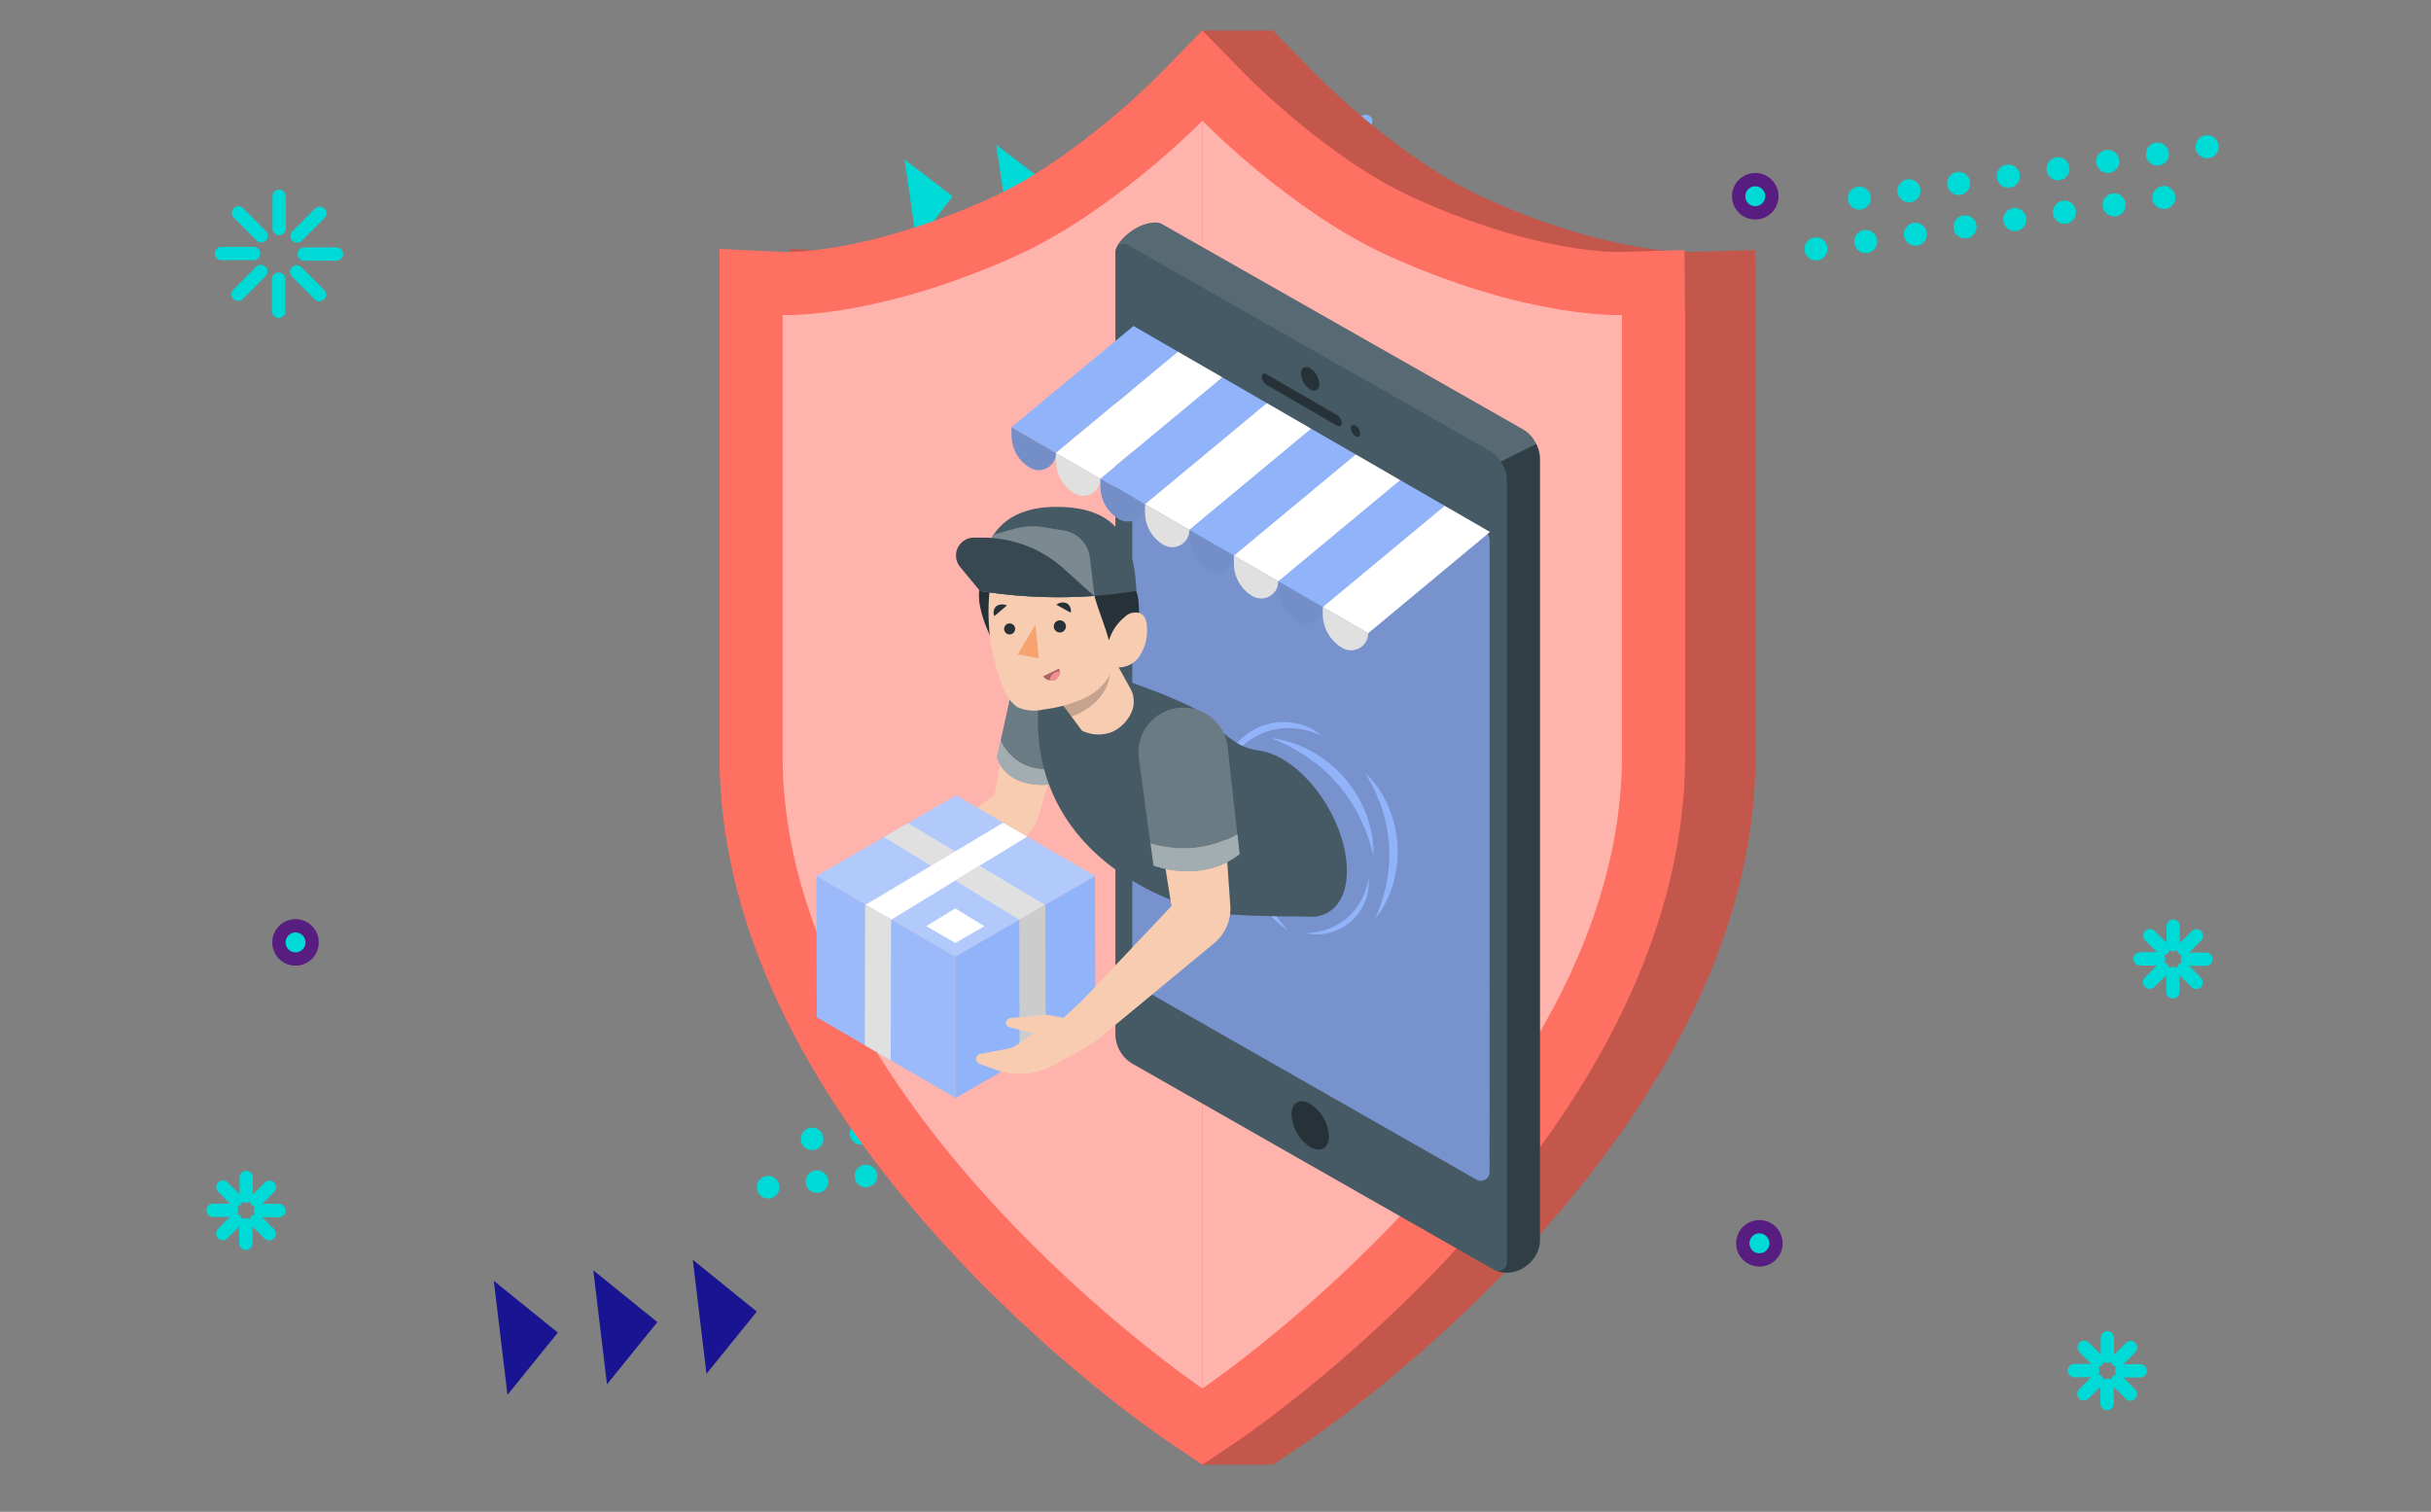 <svg xmlns="http://www.w3.org/2000/svg" width="365" height="227" viewBox="0 0 365 227">
  <rect x="0" y="0" width="365" height="227" fill="#808080" stroke="none"/>
  <g id="Grupo_56959" data-name="Grupo 56959" transform="translate(0 -0.418)">
    <g id="Grupo_55715" data-name="Grupo 55715" transform="translate(0 0)">
      <rect id="Rectángulo_5163" data-name="Rectángulo 5163" width="365" height="227" transform="translate(0 0.418)" fill="none"/>
    </g>
    <g id="Grupo_56957" data-name="Grupo 56957" transform="translate(32 5)">
      <g id="Grupo_56922" data-name="Grupo 56922" transform="translate(0 3.696)">
        <g id="Grupo_56931" data-name="Grupo 56931" transform="translate(81.631 155.125)">
          <g id="Grupo_56929" data-name="Grupo 56929" transform="translate(6.604)">
            <circle id="Elipse_4277" data-name="Elipse 4277" cx="1.699" cy="1.699" r="1.699" transform="translate(0 5.905)" fill="#00dad7"/>
            <circle id="Elipse_4278" data-name="Elipse 4278" cx="1.699" cy="1.699" r="1.699" transform="translate(7.341 5.062)" fill="#00dad7"/>
            <circle id="Elipse_4279" data-name="Elipse 4279" cx="1.699" cy="1.699" r="1.699" transform="translate(14.682 4.219)" fill="#00dad7"/>
            <circle id="Elipse_4280" data-name="Elipse 4280" cx="1.699" cy="1.699" r="1.699" transform="translate(22.023 3.374)" fill="#00dad7"/>
            <circle id="Elipse_4281" data-name="Elipse 4281" cx="1.699" cy="1.699" r="1.699" transform="translate(29.364 2.531)" fill="#00dad7"/>
            <circle id="Elipse_4282" data-name="Elipse 4282" cx="1.699" cy="1.699" r="1.699" transform="translate(44.046 0.843)" fill="#00dad7"/>
            <circle id="Elipse_4283" data-name="Elipse 4283" cx="1.699" cy="1.699" r="1.699" transform="translate(51.387)" fill="#00dad7"/>
          </g>
          <g id="Grupo_56930" data-name="Grupo 56930" transform="translate(0 7.258)">
            <circle id="Elipse_4284" data-name="Elipse 4284" cx="1.699" cy="1.699" r="1.699" transform="translate(0 5.905)" fill="#00dad7"/>
            <circle id="Elipse_4285" data-name="Elipse 4285" cx="1.699" cy="1.699" r="1.699" transform="translate(7.341 5.062)" fill="#00dad7"/>
            <circle id="Elipse_4286" data-name="Elipse 4286" cx="1.699" cy="1.699" r="1.699" transform="translate(14.682 4.219)" fill="#00dad7"/>
            <circle id="Elipse_4287" data-name="Elipse 4287" cx="1.699" cy="1.699" r="1.699" transform="translate(29.364 2.531)" fill="#00dad7"/>
            <circle id="Elipse_4288" data-name="Elipse 4288" cx="1.699" cy="1.699" r="1.699" transform="translate(22.242 3.332)" fill="#00dad7"/>
            <circle id="Elipse_4289" data-name="Elipse 4289" cx="1.699" cy="1.699" r="1.699" transform="translate(36.704 1.688)" fill="#00dad7"/>
            <circle id="Elipse_4290" data-name="Elipse 4290" cx="1.699" cy="1.699" r="1.699" transform="translate(44.046 0.843)" fill="#00dad7"/>
            <circle id="Elipse_4291" data-name="Elipse 4291" cx="1.699" cy="1.699" r="1.699" transform="translate(51.387)" fill="#00dad7"/>
          </g>
        </g>
        <g id="Grupo_56934" data-name="Grupo 56934" transform="translate(238.932 12.021)">
          <g id="Grupo_56932" data-name="Grupo 56932" transform="translate(6.497)">
            <circle id="Elipse_4292" data-name="Elipse 4292" cx="1.734" cy="1.734" r="1.734" transform="translate(0 7.719)" fill="#00dad7"/>
            <circle id="Elipse_4293" data-name="Elipse 4293" cx="1.734" cy="1.734" r="1.734" transform="translate(7.46 6.616)" fill="#00dad7"/>
            <circle id="Elipse_4294" data-name="Elipse 4294" cx="1.734" cy="1.734" r="1.734" transform="translate(14.921 5.514)" fill="#00dad7"/>
            <circle id="Elipse_4295" data-name="Elipse 4295" cx="1.734" cy="1.734" r="1.734" transform="translate(22.381 4.411)" fill="#00dad7"/>
            <circle id="Elipse_4296" data-name="Elipse 4296" cx="1.734" cy="1.734" r="1.734" transform="translate(29.842 3.309)" fill="#00dad7"/>
            <circle id="Elipse_4297" data-name="Elipse 4297" cx="1.734" cy="1.734" r="1.734" transform="translate(37.303 2.205)" fill="#00dad7"/>
            <circle id="Elipse_4298" data-name="Elipse 4298" cx="1.734" cy="1.734" r="1.734" transform="translate(44.763 1.103)" fill="#00dad7"/>
            <circle id="Elipse_4299" data-name="Elipse 4299" cx="1.734" cy="1.734" r="1.734" transform="translate(52.224)" fill="#00dad7"/>
          </g>
          <g id="Grupo_56933" data-name="Grupo 56933" transform="translate(0 7.621)">
            <circle id="Elipse_4300" data-name="Elipse 4300" cx="1.734" cy="1.734" r="1.734" transform="translate(0 7.719)" fill="#00dad7"/>
            <circle id="Elipse_4301" data-name="Elipse 4301" cx="1.734" cy="1.734" r="1.734" transform="translate(7.46 6.616)" fill="#00dad7"/>
            <circle id="Elipse_4302" data-name="Elipse 4302" cx="1.734" cy="1.734" r="1.734" transform="translate(14.921 5.514)" fill="#00dad7"/>
            <circle id="Elipse_4303" data-name="Elipse 4303" cx="1.734" cy="1.734" r="1.734" transform="translate(22.381 4.411)" fill="#00dad7"/>
            <circle id="Elipse_4304" data-name="Elipse 4304" cx="1.734" cy="1.734" r="1.734" transform="translate(29.842 3.309)" fill="#00dad7"/>
            <circle id="Elipse_4305" data-name="Elipse 4305" cx="1.734" cy="1.734" r="1.734" transform="translate(37.303 2.205)" fill="#00dad7"/>
            <circle id="Elipse_4306" data-name="Elipse 4306" cx="1.734" cy="1.734" r="1.734" transform="translate(44.763 1.103)" fill="#00dad7"/>
            <circle id="Elipse_4307" data-name="Elipse 4307" cx="1.734" cy="1.734" r="1.734" transform="translate(52.224)" fill="#00dad7"/>
          </g>
        </g>
        <g id="Grupo_56935" data-name="Grupo 56935" transform="translate(103.81 12.003)">
          <path id="Trazado_120448" data-name="Trazado 120448" d="M1534.1,67.734l7.215,5.541-5.379,7.01Z" transform="translate(-1506.552 -67.734)" fill="#00dad7"/>
          <path id="Trazado_120449" data-name="Trazado 120449" d="M1496.53,71.671l7.216,5.541-5.379,7.01Z" transform="translate(-1482.76 -70.227)" fill="#00dad7"/>
          <path id="Trazado_120450" data-name="Trazado 120450" d="M1458.974,77.72l7.215,5.541-5.38,7.01Z" transform="translate(-1458.974 -74.058)" fill="#00dad7"/>
        </g>
        <g id="Grupo_56936" data-name="Grupo 56936" transform="translate(42.144 180.885)">
          <path id="Trazado_120451" data-name="Trazado 120451" d="M1372.274,528.325l9.61,7.778-7.557,9.336Z" transform="translate(-1342.397 -528.325)" fill="#181492"/>
          <path id="Trazado_120452" data-name="Trazado 120452" d="M1331.534,532.625l9.61,7.778-7.557,9.336Z" transform="translate(-1316.595 -531.048)" fill="#181492"/>
          <path id="Trazado_120453" data-name="Trazado 120453" d="M1290.791,536.931l9.61,7.778-7.557,9.336Z" transform="translate(-1290.791 -533.776)" fill="#181492"/>
        </g>
        <g id="Grupo_56943" data-name="Grupo 56943" transform="translate(0 8.481)">
          <circle id="Elipse_4308" data-name="Elipse 4308" cx="2.492" cy="2.492" r="2.492" transform="translate(229.673 167.435)" fill="#00dad7" stroke="#581d80" stroke-linecap="round" stroke-miterlimit="10" stroke-width="2"/>
          <circle id="Elipse_4309" data-name="Elipse 4309" cx="2.492" cy="2.492" r="2.492" transform="translate(229.051 10.215)" fill="#00dad7" stroke="#581d80" stroke-linecap="round" stroke-miterlimit="10" stroke-width="2"/>
          <circle id="Elipse_4310" data-name="Elipse 4310" cx="2.492" cy="2.492" r="2.492" transform="translate(9.88 122.253)" fill="#00dad7" stroke="#581d80" stroke-linecap="round" stroke-miterlimit="10" stroke-width="2"/>
          <g id="Grupo_56938" data-name="Grupo 56938" transform="translate(1.239 12.707)">
            <line id="Línea_580" data-name="Línea 580" y2="4.84" transform="translate(8.679)" fill="none" stroke="#00dad7" stroke-linecap="round" stroke-miterlimit="10" stroke-width="2"/>
            <line id="Línea_581" data-name="Línea 581" x1="3.422" y2="3.423" transform="translate(11.356 2.558)" fill="none" stroke="#00dad7" stroke-linecap="round" stroke-miterlimit="10" stroke-width="2"/>
            <line id="Línea_582" data-name="Línea 582" x1="4.84" transform="translate(12.442 8.68)" fill="none" stroke="#00dad7" stroke-linecap="round" stroke-miterlimit="10" stroke-width="2"/>
            <line id="Línea_583" data-name="Línea 583" x1="3.423" y1="3.422" transform="translate(11.302 11.356)" fill="none" stroke="#00dad7" stroke-linecap="round" stroke-miterlimit="10" stroke-width="2"/>
            <line id="Línea_584" data-name="Línea 584" y1="4.84" transform="translate(8.602 12.443)" fill="none" stroke="#00dad7" stroke-linecap="round" stroke-miterlimit="10" stroke-width="2"/>
            <line id="Línea_585" data-name="Línea 585" y1="3.422" x2="3.422" transform="translate(2.504 11.302)" fill="none" stroke="#00dad7" stroke-linecap="round" stroke-miterlimit="10" stroke-width="2"/>
            <line id="Línea_586" data-name="Línea 586" x2="4.84" transform="translate(0 8.602)" fill="none" stroke="#00dad7" stroke-linecap="round" stroke-miterlimit="10" stroke-width="2"/>
            <line id="Línea_587" data-name="Línea 587" x2="3.422" y2="3.422" transform="translate(2.558 2.504)" fill="none" stroke="#00dad7" stroke-linecap="round" stroke-miterlimit="10" stroke-width="2"/>
          </g>
          <g id="Grupo_56939" data-name="Grupo 56939" transform="translate(164.612)">
            <line id="Línea_588" data-name="Línea 588" y2="2.768" transform="translate(4.962)" fill="none" stroke="#83b5f9" stroke-linecap="round" stroke-miterlimit="10" stroke-width="2"/>
            <line id="Línea_589" data-name="Línea 589" x1="1.956" y2="1.957" transform="translate(6.492 1.462)" fill="none" stroke="#83b5f9" stroke-linecap="round" stroke-miterlimit="10" stroke-width="2"/>
            <line id="Línea_590" data-name="Línea 590" x1="2.768" transform="translate(7.113 4.962)" fill="none" stroke="#83b5f9" stroke-linecap="round" stroke-miterlimit="10" stroke-width="2"/>
            <line id="Línea_591" data-name="Línea 591" x1="1.957" y1="1.956" transform="translate(6.461 6.492)" fill="none" stroke="#83b5f9" stroke-linecap="round" stroke-miterlimit="10" stroke-width="2"/>
            <line id="Línea_592" data-name="Línea 592" y1="2.767" transform="translate(4.918 7.113)" fill="none" stroke="#83b5f9" stroke-linecap="round" stroke-miterlimit="10" stroke-width="2"/>
            <line id="Línea_593" data-name="Línea 593" y1="1.956" x2="1.956" transform="translate(1.431 6.461)" fill="none" stroke="#83b5f9" stroke-linecap="round" stroke-miterlimit="10" stroke-width="2"/>
            <line id="Línea_594" data-name="Línea 594" x2="2.767" transform="translate(0 4.918)" fill="none" stroke="#83b5f9" stroke-linecap="round" stroke-miterlimit="10" stroke-width="2"/>
            <line id="Línea_595" data-name="Línea 595" x2="1.956" y2="1.956" transform="translate(1.462 1.431)" fill="none" stroke="#83b5f9" stroke-linecap="round" stroke-miterlimit="10" stroke-width="2"/>
          </g>
          <g id="Grupo_56940" data-name="Grupo 56940" transform="translate(279.453 184.115)">
            <line id="Línea_596" data-name="Línea 596" y2="2.768" transform="translate(4.962)" fill="none" stroke="#00dad7" stroke-linecap="round" stroke-miterlimit="10" stroke-width="2"/>
            <line id="Línea_597" data-name="Línea 597" x1="1.956" y2="1.957" transform="translate(6.492 1.462)" fill="none" stroke="#00dad7" stroke-linecap="round" stroke-miterlimit="10" stroke-width="2"/>
            <line id="Línea_598" data-name="Línea 598" x1="2.768" transform="translate(7.113 4.962)" fill="none" stroke="#00dad7" stroke-linecap="round" stroke-miterlimit="10" stroke-width="2"/>
            <line id="Línea_599" data-name="Línea 599" x1="1.957" y1="1.956" transform="translate(6.461 6.492)" fill="none" stroke="#00dad7" stroke-linecap="round" stroke-miterlimit="10" stroke-width="2"/>
            <line id="Línea_600" data-name="Línea 600" y1="2.767" transform="translate(4.918 7.113)" fill="none" stroke="#00dad7" stroke-linecap="round" stroke-miterlimit="10" stroke-width="2"/>
            <line id="Línea_601" data-name="Línea 601" y1="1.956" x2="1.956" transform="translate(1.431 6.461)" fill="none" stroke="#00dad7" stroke-linecap="round" stroke-miterlimit="10" stroke-width="2"/>
            <line id="Línea_602" data-name="Línea 602" x2="2.767" transform="translate(0 4.918)" fill="none" stroke="#00dad7" stroke-linecap="round" stroke-miterlimit="10" stroke-width="2"/>
            <line id="Línea_603" data-name="Línea 603" x2="1.956" y2="1.956" transform="translate(1.462 1.431)" fill="none" stroke="#00dad7" stroke-linecap="round" stroke-miterlimit="10" stroke-width="2"/>
          </g>
          <g id="Grupo_56941" data-name="Grupo 56941" transform="translate(0 160.048)">
            <line id="Línea_604" data-name="Línea 604" y2="2.768" transform="translate(4.962)" fill="none" stroke="#00dad7" stroke-linecap="round" stroke-miterlimit="10" stroke-width="2"/>
            <line id="Línea_605" data-name="Línea 605" x1="1.956" y2="1.957" transform="translate(6.492 1.462)" fill="none" stroke="#00dad7" stroke-linecap="round" stroke-miterlimit="10" stroke-width="2"/>
            <line id="Línea_606" data-name="Línea 606" x1="2.768" transform="translate(7.113 4.962)" fill="none" stroke="#00dad7" stroke-linecap="round" stroke-miterlimit="10" stroke-width="2"/>
            <line id="Línea_607" data-name="Línea 607" x1="1.957" y1="1.956" transform="translate(6.461 6.492)" fill="none" stroke="#00dad7" stroke-linecap="round" stroke-miterlimit="10" stroke-width="2"/>
            <line id="Línea_608" data-name="Línea 608" y1="2.767" transform="translate(4.918 7.113)" fill="none" stroke="#00dad7" stroke-linecap="round" stroke-miterlimit="10" stroke-width="2"/>
            <line id="Línea_609" data-name="Línea 609" y1="1.956" x2="1.956" transform="translate(1.431 6.461)" fill="none" stroke="#00dad7" stroke-linecap="round" stroke-miterlimit="10" stroke-width="2"/>
            <line id="Línea_610" data-name="Línea 610" x2="2.767" transform="translate(0 4.918)" fill="none" stroke="#00dad7" stroke-linecap="round" stroke-miterlimit="10" stroke-width="2"/>
            <line id="Línea_611" data-name="Línea 611" x2="1.956" y2="1.956" transform="translate(1.462 1.431)" fill="none" stroke="#00dad7" stroke-linecap="round" stroke-miterlimit="10" stroke-width="2"/>
          </g>
          <g id="Grupo_56942" data-name="Grupo 56942" transform="translate(289.333 122.299)">
            <line id="Línea_612" data-name="Línea 612" y2="2.768" transform="translate(4.962)" fill="none" stroke="#00dad7" stroke-linecap="round" stroke-miterlimit="10" stroke-width="2"/>
            <line id="Línea_613" data-name="Línea 613" x1="1.956" y2="1.957" transform="translate(6.492 1.462)" fill="none" stroke="#00dad7" stroke-linecap="round" stroke-miterlimit="10" stroke-width="2"/>
            <line id="Línea_614" data-name="Línea 614" x1="2.768" transform="translate(7.113 4.962)" fill="none" stroke="#00dad7" stroke-linecap="round" stroke-miterlimit="10" stroke-width="2"/>
            <line id="Línea_615" data-name="Línea 615" x1="1.957" y1="1.956" transform="translate(6.461 6.492)" fill="none" stroke="#00dad7" stroke-linecap="round" stroke-miterlimit="10" stroke-width="2"/>
            <line id="Línea_616" data-name="Línea 616" y1="2.767" transform="translate(4.918 7.113)" fill="none" stroke="#00dad7" stroke-linecap="round" stroke-miterlimit="10" stroke-width="2"/>
            <line id="Línea_617" data-name="Línea 617" y1="1.956" x2="1.956" transform="translate(1.431 6.461)" fill="none" stroke="#00dad7" stroke-linecap="round" stroke-miterlimit="10" stroke-width="2"/>
            <line id="Línea_618" data-name="Línea 618" x2="2.767" transform="translate(0 4.918)" fill="none" stroke="#00dad7" stroke-linecap="round" stroke-miterlimit="10" stroke-width="2"/>
            <line id="Línea_619" data-name="Línea 619" x2="1.956" y2="1.956" transform="translate(1.462 1.431)" fill="none" stroke="#00dad7" stroke-linecap="round" stroke-miterlimit="10" stroke-width="2"/>
          </g>
        </g>
        <g id="Grupo_56944" data-name="Grupo 56944" transform="translate(29.543)">
          <path id="Trazado_120454" data-name="Trazado 120454" d="M1499.345,35" transform="translate(-1410.275 -34.998)" fill="none" stroke="#fff" stroke-linecap="round" stroke-miterlimit="10" stroke-width="1"/>
          <path id="Trazado_120455" data-name="Trazado 120455" d="M1589.546,88.414" transform="translate(-1467.402 -68.828)" fill="none" stroke="#fff" stroke-linecap="round" stroke-miterlimit="10" stroke-width="1"/>
          <path id="Trazado_120456" data-name="Trazado 120456" d="M1408.9,129.205" transform="translate(-1352.994 -94.663)" fill="none" stroke="#fff" stroke-linecap="round" stroke-miterlimit="10" stroke-width="1"/>
          <path id="Trazado_120457" data-name="Trazado 120457" d="M1882.365,142.316" transform="translate(-1652.855 -102.966)" fill="none" stroke="#fff" stroke-linecap="round" stroke-miterlimit="10" stroke-width="1"/>
          <path id="Trazado_120458" data-name="Trazado 120458" d="M1259.825,194.275" transform="translate(-1258.578 -135.874)" fill="none" stroke="#fff" stroke-linecap="round" stroke-miterlimit="10" stroke-width="1"/>
          <path id="Trazado_120459" data-name="Trazado 120459" d="M1894.5,322.476" transform="translate(-1660.542 -217.068)" fill="none" stroke="#fff" stroke-linecap="round" stroke-miterlimit="10" stroke-width="1"/>
          <path id="Trazado_120460" data-name="Trazado 120460" d="M1864.154,515.014" transform="translate(-1641.321 -339.009)" fill="none" stroke="#fff" stroke-linecap="round" stroke-miterlimit="10" stroke-width="1"/>
          <path id="Trazado_120461" data-name="Trazado 120461" d="M1777.474,582.271" transform="translate(-1586.424 -381.606)" fill="none" stroke="#fff" stroke-linecap="round" stroke-miterlimit="10" stroke-width="1"/>
          <path id="Trazado_120462" data-name="Trazado 120462" d="M1410.844,575.96" transform="translate(-1354.224 -377.609)" fill="none" stroke="#fff" stroke-linecap="round" stroke-miterlimit="10" stroke-width="1"/>
          <path id="Trazado_120463" data-name="Trazado 120463" d="M1256.424,523.515" transform="translate(-1256.424 -344.393)" fill="none" stroke="#fff" stroke-linecap="round" stroke-miterlimit="10" stroke-width="1"/>
          <path id="Trazado_120464" data-name="Trazado 120464" d="M1256.91,360.836" transform="translate(-1256.732 -241.363)" fill="none" stroke="#fff" stroke-linecap="round" stroke-miterlimit="10" stroke-width="1"/>
          <path id="Trazado_120465" data-name="Trazado 120465" d="M1728.064,41.068" transform="translate(-1555.131 -38.842)" fill="none" stroke="#fff" stroke-linecap="round" stroke-miterlimit="10" stroke-width="1"/>
          <path id="Trazado_120466" data-name="Trazado 120466" d="M1843.031,444.6" transform="translate(-1627.943 -294.416)" fill="none" stroke="#fff" stroke-linecap="round" stroke-miterlimit="10" stroke-width="1"/>
          <path id="Trazado_120467" data-name="Trazado 120467" d="M1322.951,487.58" transform="translate(-1298.558 -321.634)" fill="none" stroke="#fff" stroke-linecap="round" stroke-miterlimit="10" stroke-width="1"/>
          <path id="Trazado_120468" data-name="Trazado 120468" d="M1568.18,547.794" transform="translate(-1453.87 -359.77)" fill="none" stroke="#fff" stroke-linecap="round" stroke-miterlimit="10" stroke-width="1"/>
          <path id="Trazado_120469" data-name="Trazado 120469" d="M1785.486,113.909" transform="translate(-1591.498 -84.975)" fill="none" stroke="#fff" stroke-linecap="round" stroke-miterlimit="10" stroke-width="0.5"/>
          <path id="Trazado_120470" data-name="Trazado 120470" d="M1885.277,227.539" transform="translate(-1654.699 -156.941)" fill="none" stroke="#fff" stroke-linecap="round" stroke-miterlimit="10" stroke-width="0.5"/>
          <path id="Trazado_120471" data-name="Trazado 120471" d="M1326.35,73.361" transform="translate(-1300.711 -59.295)" fill="none" stroke="#fff" stroke-linecap="round" stroke-miterlimit="10" stroke-width="1"/>
        </g>
      </g>
      <g id="Grupo_56956" data-name="Grupo 56956" transform="translate(76.025)">
        <g id="Grupo_56955" data-name="Grupo 56955" transform="translate(0)">
          <g id="Grupo_56954" data-name="Grupo 56954">
            <g id="Grupo_56953" data-name="Grupo 56953">
              <g id="shield">
                <g id="Grupo_56952" data-name="Grupo 56952">
                  <g id="Grupo_56947" data-name="Grupo 56947" transform="translate(10.611)">
                    <path id="Trazado_120472" data-name="Trazado 120472" d="M1557.013,57.883l-9.97.292c-2.141,0-13.607-.391-30.646-8.119-12.727-5.761-24.882-18.1-24.994-18.221l-6.782-6.918h-10.593c-.149.129-8.452,19.379-21.172,25.139-17.064,7.728-28.537,8.119-30.653,8.119l-.163.007-9.905-.466v76.1c0,56.843,59.147,104.607,61.893,106.447h10.593l5.307-3.572c2.739-1.844,67.168-46.032,67.168-102.875V67.634Z" transform="translate(-1412.135 -24.917)" fill="#c4574c"/>
                  </g>
                  <g id="Grupo_56948" data-name="Grupo 56948">
                    <path id="Trazado_120473" data-name="Trazado 120473" d="M1528.078,57.883l-9.97.292c-2.141,0-13.593-.391-30.642-8.119-12.731-5.761-24.882-18.1-25-18.221l-6.767-6.918-6.782,6.918c-.145.12-12.282,12.461-24.994,18.221-17.057,7.728-28.53,8.119-30.661,8.119l-.156.007-9.912-.466v76.1c0,56.843,64.447,101.031,67.208,102.875l5.3,3.572,5.3-3.572c2.732-1.844,67.175-46.032,67.175-102.875V67.634Z" transform="translate(-1383.195 -24.917)" fill="#fe7062"/>
                  </g>
                  <g id="Grupo_56951" data-name="Grupo 56951" transform="translate(9.477 13.555)">
                    <g id="Grupo_56949" data-name="Grupo 56949">
                      <path id="Trazado_120474" data-name="Trazado 120474" d="M1444.217,82.118c-21.252,9.6-35.175,8.93-35.175,8.93v66.179c0,52.479,63.027,95,63.027,95V61.886S1458.784,75.491,1444.217,82.118Z" transform="translate(-1409.042 -61.886)" fill="#feb4ad"/>
                    </g>
                    <g id="Grupo_56950" data-name="Grupo 56950" transform="translate(63.027)">
                      <path id="Trazado_120475" data-name="Trazado 120475" d="M1608.771,82.118c-14.568-6.626-27.835-20.232-27.835-20.232V252.232s63-42.525,63-95V91.048S1630.008,91.722,1608.771,82.118Z" transform="translate(-1580.936 -61.886)" fill="#feb4ad"/>
                    </g>
                  </g>
                </g>
              </g>
            </g>
          </g>
        </g>
      </g>
      <g id="freepik--character-2--inject-45" transform="translate(90.574 28.83)">
        <path id="Trazado_118600" data-name="Trazado 118600" d="M1545.408,107.512h0c.392-1.381,3.2-4.009,5.994-3.954a2.413,2.413,0,0,1,.783.157l54.235,30.839a5.123,5.123,0,0,1,2.082,2.237,5.186,5.186,0,0,1,.559,2.276V256.412c0,2.986-3.444,5.84-6.682,4.474h0a1.114,1.114,0,0,1-.213-.084l-54.24-30.912a5.2,5.2,0,0,1-2.617-4.507V108.077A1.255,1.255,0,0,1,1545.408,107.512Z" transform="translate(-1500.415 -103.552)" fill="#455a64"/>
        <path id="Trazado_118601" data-name="Trazado 118601" d="M1605.912,180.576a2.583,2.583,0,0,0-1.308-2.237l-50.389-28.669a1.3,1.3,0,0,0-1.94,1.118V245.4a2.612,2.612,0,0,0,1.309,2.237l50.366,28.722a1.3,1.3,0,0,0,1.94-1.118Z" transform="translate(-1504.828 -132.649)" fill="#91b3fa"/>
        <path id="Trazado_118602" data-name="Trazado 118602" d="M1605.912,180.576a2.583,2.583,0,0,0-1.308-2.237l-50.389-28.669a1.3,1.3,0,0,0-1.94,1.118V245.4a2.612,2.612,0,0,0,1.309,2.237l50.366,28.722a1.3,1.3,0,0,0,1.94-1.118Z" transform="translate(-1504.828 -132.649)" opacity="0.2" style="isolation: isolate"/>
        <path id="Trazado_118603" data-name="Trazado 118603" d="M1605.912,180.576a2.583,2.583,0,0,0-1.308-2.237l-50.389-28.669a1.3,1.3,0,0,0-1.94,1.118V245.4a2.612,2.612,0,0,0,1.309,2.237l50.366,28.722a1.3,1.3,0,0,0,1.94-1.118Z" transform="translate(-1504.828 -132.649)" fill="#91b3fa" opacity="0.1" style="isolation: isolate"/>
        <path id="Trazado_118604" data-name="Trazado 118604" d="M1707.592,196.482V313.816c0,2.986-3.445,5.84-6.682,4.474h0a1.285,1.285,0,0,0,1.728-1.207V199.725a5.173,5.173,0,0,0-.915-2.863l5.329-2.667A5.183,5.183,0,0,1,1707.592,196.482Z" transform="translate(-1598.964 -160.956)" opacity="0.3" style="isolation: isolate"/>
        <path id="Trazado_118605" data-name="Trazado 118605" d="M1551.522,103.544a2.408,2.408,0,0,1,.784.156l54.24,30.844a5.118,5.118,0,0,1,2.083,2.237l-5.329,2.667a5.167,5.167,0,0,0-1.752-1.679l-54.24-30.855a1.288,1.288,0,0,0-1.757.474c-.016.028-.03.056-.044.085h0A7.29,7.29,0,0,1,1551.522,103.544Z" transform="translate(-1500.541 -103.544)" fill="#fff" opacity="0.1" style="isolation: isolate"/>
        <path id="Trazado_118606" data-name="Trazado 118606" d="M1605.954,165.483c-.385-.219-.7-.044-.7.391a1.551,1.551,0,0,0,.693,1.2l10.625,6.151c.379.223.688.04.688-.4a1.517,1.517,0,0,0-.682-1.185Z" transform="translate(-1538.383 -142.712)" fill="#263238"/>
        <path id="Trazado_118607" data-name="Trazado 118607" d="M1642.469,186.544c-.38-.219-.688-.045-.688.4a1.534,1.534,0,0,0,.688,1.2c.38.219.693.039.693-.4A1.51,1.51,0,0,0,1642.469,186.544Z" transform="translate(-1561.516 -156.051)" fill="#263238"/>
        <path id="Trazado_118608" data-name="Trazado 118608" d="M1622.673,162.892c-.76-.441-1.377-.089-1.377.782a3.032,3.032,0,0,0,1.37,2.388c.761.438,1.392.084,1.392-.793A3.042,3.042,0,0,0,1622.673,162.892Z" transform="translate(-1548.542 -141.01)" fill="#263238"/>
        <path id="Trazado_118609" data-name="Trazado 118609" d="M1620.222,463.8c-1.554-.894-2.8-.179-2.8,1.6a6.2,6.2,0,0,0,2.8,4.871c1.549.9,2.835.162,2.841-1.621A6.2,6.2,0,0,0,1620.222,463.8Z" transform="translate(-1546.091 -331.463)" fill="#263238"/>
        <path id="Trazado_118610" data-name="Trazado 118610" d="M1521.091,145.912l-18.319,15.2,6.677,3.858,18.312-15.2Z" transform="translate(-1473.476 -130.377)" fill="#91b3fa"/>
        <path id="Trazado_118611" data-name="Trazado 118611" d="M1557.5,166.96l-18.313,15.2,6.677,3.854,18.308-15.2Z" transform="translate(-1496.542 -143.707)" fill="#91b3fa"/>
        <path id="Trazado_118612" data-name="Trazado 118612" d="M1575.708,177.48l-18.308,15.2,6.677,3.858,18.308-15.2Z" transform="translate(-1508.074 -150.37)" fill="#fff"/>
        <path id="Trazado_118613" data-name="Trazado 118613" d="M1539.292,156.434l-18.313,15.2,6.677,3.853,18.314-15.2Z" transform="translate(-1485.007 -137.041)" fill="#fff"/>
        <path id="Trazado_118614" data-name="Trazado 118614" d="M1630.33,209.033l-18.3,15.2,6.677,3.858,18.3-15.2Z" transform="translate(-1542.672 -170.354)" fill="#91b3fa"/>
        <path id="Trazado_118615" data-name="Trazado 118615" d="M1593.917,188l-18.308,15.2,6.677,3.853,18.307-15.2Z" transform="translate(-1519.607 -157.035)" fill="#91b3fa"/>
        <path id="Trazado_118616" data-name="Trazado 118616" d="M1655.339,223.482l-6.8-3.931-18.3,15.2,6.816,3.937Z" transform="translate(-1554.205 -177.015)" fill="#fff"/>
        <path id="Trazado_118617" data-name="Trazado 118617" d="M1612.128,198.511l-18.307,15.2,6.677,3.858,18.3-15.2Z" transform="translate(-1531.141 -163.69)" fill="#fff"/>
        <path id="Trazado_118618" data-name="Trazado 118618" d="M1502.772,187.377l6.677,3.859h0a2.578,2.578,0,0,1-3.864,2.237h0a5.642,5.642,0,0,1-2.8-4.877Z" transform="translate(-1473.476 -156.638)" fill="#91b3fa"/>
        <path id="Trazado_118619" data-name="Trazado 118619" d="M1520.981,197.9l6.677,3.858h0a2.578,2.578,0,0,1-3.864,2.237h0a5.631,5.631,0,0,1-2.8-4.876Z" transform="translate(-1485.009 -163.304)" fill="#e0e0e0"/>
        <path id="Trazado_118620" data-name="Trazado 118620" d="M1539.191,208.424l6.677,3.85h0a2.578,2.578,0,0,1-3.864,2.237h0a5.633,5.633,0,0,1-2.8-4.877Z" transform="translate(-1496.542 -169.968)" fill="#91b3fa"/>
        <path id="Trazado_118621" data-name="Trazado 118621" d="M1557.4,218.924l6.677,3.858h0a2.572,2.572,0,0,1-3.864,2.237h0a5.625,5.625,0,0,1-2.8-4.871Z" transform="translate(-1508.074 -176.618)" fill="#e0e0e0"/>
        <path id="Trazado_118622" data-name="Trazado 118622" d="M1575.609,229.455l6.677,3.847h0a2.578,2.578,0,0,1-3.864,2.237h0a5.631,5.631,0,0,1-2.8-4.876Z" transform="translate(-1519.607 -183.288)" fill="#91b3fa"/>
        <path id="Trazado_118623" data-name="Trazado 118623" d="M1593.821,239.947l6.677,3.853h0a2.578,2.578,0,0,1-3.864,2.237h0a5.643,5.643,0,0,1-2.8-4.877Z" transform="translate(-1531.141 -189.933)" fill="#e0e0e0"/>
        <path id="Trazado_118624" data-name="Trazado 118624" d="M1612.028,250.485l6.677,3.858h0a2.572,2.572,0,0,1-3.862,2.236h0a5.59,5.59,0,0,1-2.8-4.876Z" transform="translate(-1542.672 -196.607)" fill="#91b3fa"/>
        <path id="Trazado_118625" data-name="Trazado 118625" d="M1502.772,187.377l6.677,3.859h0a2.578,2.578,0,0,1-3.864,2.237h0a5.642,5.642,0,0,1-2.8-4.877Z" transform="translate(-1473.476 -156.638)" opacity="0.2" style="isolation: isolate"/>
        <path id="Trazado_118626" data-name="Trazado 118626" d="M1539.191,208.424l6.677,3.85h0a2.578,2.578,0,0,1-3.864,2.237h0a5.633,5.633,0,0,1-2.8-4.877Z" transform="translate(-1496.542 -169.968)" opacity="0.2" style="isolation: isolate"/>
        <path id="Trazado_118627" data-name="Trazado 118627" d="M1575.609,229.455l6.677,3.847h0a2.578,2.578,0,0,1-3.864,2.237h0a5.631,5.631,0,0,1-2.8-4.876Z" transform="translate(-1519.607 -183.288)" opacity="0.2" style="isolation: isolate"/>
        <path id="Trazado_118628" data-name="Trazado 118628" d="M1612.028,250.485l6.677,3.858h0a2.572,2.572,0,0,1-3.862,2.236h0a5.59,5.59,0,0,1-2.8-4.876Z" transform="translate(-1542.672 -196.607)" opacity="0.2" style="isolation: isolate"/>
        <path id="Trazado_118629" data-name="Trazado 118629" d="M1630.237,261.007l6.816,3.915h0a2.571,2.571,0,0,1-3.858,2.237h0a5.914,5.914,0,0,1-2.958-5.127Z" transform="translate(-1554.205 -203.271)" fill="#e0e0e0"/>
        <path id="Trazado_118630" data-name="Trazado 118630" d="M1609.008,314.676a16.445,16.445,0,0,1,5.67,1.752,18.123,18.123,0,0,1,8.8,10.133,16.473,16.473,0,0,1,.933,5.86,27.765,27.765,0,0,0-1.9-5.469,23.274,23.274,0,0,0-8.36-9.629A28,28,0,0,0,1609.008,314.676Z" transform="translate(-1540.759 -237.261)" fill="#91b3fa"/>
        <path id="Trazado_118631" data-name="Trazado 118631" d="M1623.253,380.232a10.389,10.389,0,0,0,3.192-.559,8.989,8.989,0,0,0,5.268-4.624,10.247,10.247,0,0,0,.967-3.092,7.26,7.26,0,0,1-.431,3.322,7.826,7.826,0,0,1-5.647,4.954A7.27,7.27,0,0,1,1623.253,380.232Z" transform="translate(-1549.781 -273.539)" fill="#91b3fa"/>
        <path id="Trazado_118632" data-name="Trazado 118632" d="M1598.319,345.482a25.377,25.377,0,0,0,.067,4.474,22.649,22.649,0,0,0,3.221,9.472,25.3,25.3,0,0,0,2.678,3.607,14.008,14.008,0,0,1-3.358-3.154,16.271,16.271,0,0,1-3.358-9.864A14.018,14.018,0,0,1,1598.319,345.482Z" transform="translate(-1533.515 -256.772)" fill="#91b3fa"/>
        <path id="Trazado_118633" data-name="Trazado 118633" d="M1647.425,328.644a15.515,15.515,0,0,1,3.26,4.53,17.081,17.081,0,0,1,.884,12.6,15.75,15.75,0,0,1-2.6,4.943,26.876,26.876,0,0,0,1.679-5.189,21.972,21.972,0,0,0-.839-11.972A26.047,26.047,0,0,0,1647.425,328.644Z" transform="translate(-1565.09 -246.108)" fill="#91b3fa"/>
        <path id="Trazado_118634" data-name="Trazado 118634" d="M1589.168,316.295a8.6,8.6,0,0,1,1.588-4.234,9.194,9.194,0,0,1,9.328-3.785,8.693,8.693,0,0,1,4.088,1.935,11.652,11.652,0,0,0-4.194-1.152,10.121,10.121,0,0,0-8.606,3.49A11.623,11.623,0,0,0,1589.168,316.295Z" transform="translate(-1528.194 -233.099)" fill="#91b3fa"/>
        <path id="Trazado_118635" data-name="Trazado 118635" d="M1477.928,282.586h0a7.062,7.062,0,0,0-7.666,5.782l-2.595,14.539L1451.4,314.286l3.635,4.423,15.476-8.131a7.711,7.711,0,0,0,3.808-4.63l4.989-16.826Z" transform="translate(-1440.937 -216.914)" fill="#f7ccb1"/>
        <path id="Trazado_118636" data-name="Trazado 118636" d="M1501.613,298.209a7.547,7.547,0,0,1-3.285-3.45l1.46-6.666a7.063,7.063,0,0,1,7.616-5.508l.246.028,1.376,6.548-2.148,9.64A7.591,7.591,0,0,1,1501.613,298.209Z" transform="translate(-1470.662 -216.914)" fill="#455a64"/>
        <path id="Trazado_118637" data-name="Trazado 118637" d="M1500.666,319.281a7.591,7.591,0,0,0,5.267.593l-.559,2.376c-2.019.453-7.191.3-8.541-3.97l.559-2.461A7.538,7.538,0,0,0,1500.666,319.281Z" transform="translate(-1469.715 -237.985)" fill="#455a64"/>
        <path id="Trazado_118638" data-name="Trazado 118638" d="M1501.613,298.209a7.547,7.547,0,0,1-3.285-3.45l1.46-6.666a7.063,7.063,0,0,1,7.616-5.508l.246.028,1.376,6.548-2.148,9.64A7.591,7.591,0,0,1,1501.613,298.209Z" transform="translate(-1470.662 -216.914)" fill="#fff" opacity="0.2" style="isolation: isolate"/>
        <path id="Trazado_118639" data-name="Trazado 118639" d="M1500.666,319.281a7.591,7.591,0,0,0,5.267.593l-.559,2.376c-2.019.453-7.191.3-8.541-3.97l.559-2.461A7.538,7.538,0,0,0,1500.666,319.281Z" transform="translate(-1469.715 -237.985)" fill="#fff" opacity="0.5" style="isolation: isolate"/>
        <path id="Trazado_118640" data-name="Trazado 118640" d="M1513.718,288.935s.649-4.949,3.6-6.24c0,0,7.068,2.117,12.929,4.345a67.892,67.892,0,0,1,6.8,2.908c1.331,1.152,5.15,4.58,6.945,5.5a8.535,8.535,0,0,0,2.8.839h0a9.774,9.774,0,0,1,3.479,1.269c5.379,3.109,9.724,10.625,9.709,16.814,0,4.055-1.9,6.509-4.714,6.85h-.128a6.36,6.36,0,0,1-1.337,0c-4.891-.045-12.738-.084-15.819-.967C1523.582,316.028,1512.264,305.6,1513.718,288.935Z" transform="translate(-1480.329 -217.007)" fill="#455a64"/>
        <path id="Trazado_118641" data-name="Trazado 118641" d="M1533.051,287.575l-2.108-3.825-8.483,5.715,3.358,4.507a5.65,5.65,0,0,0,4.552.184,5.791,5.791,0,0,0,3.075-3.445A4.04,4.04,0,0,0,1533.051,287.575Z" transform="translate(-1485.945 -217.675)" fill="#f7ccb1"/>
        <path id="Trazado_118642" data-name="Trazado 118642" d="M1530.149,285.2c0,4.608-3.663,6.766-5.9,7.583l-1.789-2.4Z" transform="translate(-1485.945 -218.591)" opacity="0.2" style="isolation: isolate"/>
        <path id="Trazado_118643" data-name="Trazado 118643" d="M1513.069,249.017a15.571,15.571,0,0,0,.274-5.564,5.256,5.256,0,0,0-3.358-4.161,6.278,6.278,0,0,0-3.786-3.316,17.261,17.261,0,0,0-4.971-.6,24.116,24.116,0,0,0-5.536.308,8.187,8.187,0,0,0-4.741,2.689,7.9,7.9,0,0,0-1.376,6.073,17.763,17.763,0,0,0,2.3,5.944c3.556.252,7.18.657,10.736.912a28.692,28.692,0,0,0,5.452.051A10.146,10.146,0,0,0,1513.069,249.017Z" transform="translate(-1465.035 -187.008)" fill="#263238"/>
        <path id="Trazado_118644" data-name="Trazado 118644" d="M1493.777,249.171a30.4,30.4,0,0,0,1.745,16.244,5.9,5.9,0,0,0,2.208,3.059,6.217,6.217,0,0,0,3.914.33,20.208,20.208,0,0,0,6.224-1.752,8.494,8.494,0,0,0,4.307-4.642,3.742,3.742,0,0,0,3.775-1.482,7.059,7.059,0,0,0,1.224-4.116c0-.934-.173-2.035-1.012-2.443a2.267,2.267,0,0,0-2.388.593,7.1,7.1,0,0,0-2.326,3.49c-.615-2.276-1.571-4.473-2.186-6.71a3.9,3.9,0,0,0-1.325-2.365c-.949-.61-2.19-.263-3.294,0A21.633,21.633,0,0,1,1493.777,249.171Z" transform="translate(-1467.518 -195.69)" fill="#f7ccb1"/>
        <path id="Trazado_118645" data-name="Trazado 118645" d="M1507.96,268.207l-2.656,4.467,3.165.6Z" transform="translate(-1475.08 -207.831)" fill="#f7a36f"/>
        <path id="Trazado_118646" data-name="Trazado 118646" d="M1518.11,286.219l-2.4,1.168a1.566,1.566,0,0,0,1.825.52A1.421,1.421,0,0,0,1518.11,286.219Z" transform="translate(-1481.667 -219.239)" fill="#f28f8f"/>
        <path id="Trazado_118647" data-name="Trazado 118647" d="M1518.11,286.219l-2.4,1.168a1.566,1.566,0,0,0,1.825.52A1.421,1.421,0,0,0,1518.11,286.219Z" transform="translate(-1481.667 -219.239)" opacity="0.3" style="isolation: isolate"/>
        <path id="Trazado_118648" data-name="Trazado 118648" d="M1518.405,288.709a1.445,1.445,0,0,0,.833-.078,1.276,1.276,0,0,0,.643-1.269,1.54,1.54,0,0,0-.949.33A1.524,1.524,0,0,0,1518.405,288.709Z" transform="translate(-1483.377 -219.962)" fill="#f28f8f"/>
        <path id="Trazado_118649" data-name="Trazado 118649" d="M1521.913,267.281a.911.911,0,1,1-1-.816h0a.91.91,0,0,1,1,.814Z" transform="translate(-1484.448 -206.725)" fill="#263238"/>
        <path id="Trazado_118650" data-name="Trazado 118650" d="M1501.4,268.546a.826.826,0,1,1-.824-.828.826.826,0,0,1,.824.828Z" transform="translate(-1471.561 -207.521)" fill="#263238"/>
        <path id="Trazado_118651" data-name="Trazado 118651" d="M1497.429,260.1l-1.868,1.588a1.3,1.3,0,0,1,.252-1.46A1.538,1.538,0,0,1,1497.429,260.1Z" transform="translate(-1468.832 -202.59)" fill="#263238"/>
        <path id="Trazado_118652" data-name="Trazado 118652" d="M1521.15,259.48l2.142,1.185a1.3,1.3,0,0,0-.531-1.381A1.545,1.545,0,0,0,1521.15,259.48Z" transform="translate(-1485.116 -202.089)" fill="#263238"/>
        <path id="Trazado_118653" data-name="Trazado 118653" d="M1489.852,232.62a74.277,74.277,0,0,0,23.486,0c-.365-9.505-4.642-12.621-12.022-12.621S1489.768,223.958,1489.852,232.62Z" transform="translate(-1465.293 -177.299)" fill="#455a64"/>
        <path id="Trazado_118654" data-name="Trazado 118654" d="M1489.854,237.639c0-3.64.7-6.436,2.086-8.468l3.092-.866a10.2,10.2,0,0,1,4.474-.235l2.947.492a4.692,4.692,0,0,1,3.914,4.088l.677,5.737h0A74.691,74.691,0,0,1,1489.854,237.639Z" transform="translate(-1465.295 -182.318)" fill="#455a64"/>
        <path id="Trazado_118655" data-name="Trazado 118655" d="M1489.854,237.639c0-3.64.7-6.436,2.086-8.468l3.092-.866a10.2,10.2,0,0,1,4.474-.235l2.947.492a4.692,4.692,0,0,1,3.914,4.088l.677,5.737h0A74.691,74.691,0,0,1,1489.854,237.639Z" transform="translate(-1465.295 -182.318)" fill="#fff" opacity="0.29" style="isolation: isolate"/>
        <path id="Trazado_118656" data-name="Trazado 118656" d="M1482.734,232.592h1.364a11.4,11.4,0,0,1,1.314.051,18.138,18.138,0,0,1,10.781,4.573l4.6,4.127a74.656,74.656,0,0,1-17.133-.75l-2.993-3.629a2.684,2.684,0,0,1,2.069-4.373Z" transform="translate(-1459.098 -185.273)" fill="#455a64"/>
        <path id="Trazado_118657" data-name="Trazado 118657" d="M1482.734,232.592h1.364a11.4,11.4,0,0,1,1.314.051,18.138,18.138,0,0,1,10.781,4.573l4.6,4.127a74.656,74.656,0,0,1-17.133-.75l-2.993-3.629a2.684,2.684,0,0,1,2.069-4.373Z" transform="translate(-1459.098 -185.273)" opacity="0.2" style="isolation: isolate"/>
        <path id="Trazado_118658" data-name="Trazado 118658" d="M1422.874,350.263l20.85,12.112,20.981-12.112-20.841-12.118Z" transform="translate(-1422.874 -252.125)" fill="#91b3fa"/>
        <g id="Grupo_55895" data-name="Grupo 55895" transform="translate(0 86.02)" opacity="0.3">
          <path id="Trazado_118659" data-name="Trazado 118659" d="M1422.874,350.263l20.85,12.112,20.981-12.112-20.841-12.118Z" transform="translate(-1422.874 -338.145)" fill="#fff"/>
        </g>
        <path id="Trazado_118660" data-name="Trazado 118660" d="M1422.874,371.193l.062,21.2,20.846,12.112-.062-21.2Z" transform="translate(-1422.874 -273.056)" fill="#91b3fa"/>
        <g id="Grupo_55896" data-name="Grupo 55896" transform="translate(0 98.137)" opacity="0.1">
          <path id="Trazado_118661" data-name="Trazado 118661" d="M1422.874,371.193l.062,21.2,20.846,12.112-.062-21.2Z" transform="translate(-1422.874 -371.193)" fill="#fff"/>
        </g>
        <path id="Trazado_118662" data-name="Trazado 118662" d="M1479.738,383.307l.062,21.2,20.98-12.112-.061-21.2Z" transform="translate(-1458.888 -273.057)" fill="#91b3fa"/>
        <path id="Trazado_118663" data-name="Trazado 118663" d="M1457.642,355.92l-7.057-4.312,3.6-2.077,7.085,4.227Z" transform="translate(-1440.424 -259.337)" fill="#e0e0e0"/>
        <path id="Trazado_118664" data-name="Trazado 118664" d="M1452.877,355.8l3.629-2.164,7.2-4.294,3.59,2.086-7.154,4.373-3.635,2.22-9.6,5.871-3.847-2.237Z" transform="translate(-1435.659 -259.216)" fill="#fff"/>
        <path id="Trazado_118665" data-name="Trazado 118665" d="M1483.368,366.955l9.855,5.877-3.858,2.231-9.629-5.888Z" transform="translate(-1458.887 -270.372)" fill="#e0e0e0"/>
        <path id="Trazado_118666" data-name="Trazado 118666" d="M1442.834,382.922l3.847,2.237-.034.017-.056,21.1-3.892-2.259.057-21.053Z" transform="translate(-1435.431 -280.484)" fill="#e0e0e0"/>
        <path id="Trazado_118667" data-name="Trazado 118667" d="M1505.991,385.215l3.858-2.231.034.017.061,21.176-3.892,2.242-.061-21.2Z" transform="translate(-1475.515 -280.523)" fill="#fff"/>
        <path id="Trazado_118668" data-name="Trazado 118668" d="M1505.991,385.215l3.858-2.231.034.017.061,21.176-3.892,2.242-.061-21.2Z" transform="translate(-1475.515 -280.523)" opacity="0.2" style="isolation: isolate"/>
        <path id="Trazado_118669" data-name="Trazado 118669" d="M1472.244,384.431l4.362,2.667-4.362,2.522-4.35-2.527Z" transform="translate(-1451.387 -281.44)" fill="#fff"/>
        <path id="Trazado_118670" data-name="Trazado 118670" d="M1526.438,332.031s-1.627-23.682-1.971-25.163c-1.3-5.631-9.467-5.229-10.244.5-.318,2.336,3.411,25.034,3.411,25.034l-13.51,14.293-2.735,2.511-2.438-.492-5.559.525a.683.683,0,0,0-.6.56h0a.687.687,0,0,0,.5.8l3.674.9-2.651,1.812a3.213,3.213,0,0,1-1.236.511l-4.154.788a.76.76,0,0,0-.621.8h0a.766.766,0,0,0,.492.671l2.237.833a10.75,10.75,0,0,0,8.947-.638l4.808-2.673a11.936,11.936,0,0,0,1.985-1.342L1524.017,338A6.748,6.748,0,0,0,1526.438,332.031Z" transform="translate(-1464.313 -229.772)" fill="#f7ccb1"/>
        <path id="Trazado_118671" data-name="Trazado 118671" d="M1556.524,322.443l-1.728-12.861a6.724,6.724,0,0,1,13.348-1.633h0l1.44,13.124a16.085,16.085,0,0,1-13.063,1.353Z" transform="translate(-1506.393 -229.259)" fill="#455a64"/>
        <path id="Trazado_118672" data-name="Trazado 118672" d="M1556.524,322.443l-1.728-12.861a6.724,6.724,0,0,1,13.348-1.633h0l1.44,13.124a16.085,16.085,0,0,1-13.063,1.353Z" transform="translate(-1506.393 -229.259)" fill="#fff" opacity="0.2" style="isolation: isolate"/>
        <path id="Trazado_118673" data-name="Trazado 118673" d="M1566.583,356.027a16.448,16.448,0,0,0,6.151-2.044l.33,3.025c-5.81,4.474-12.934,1.711-12.934,1.711l-.459-3.383A16.415,16.415,0,0,0,1566.583,356.027Z" transform="translate(-1509.513 -262.156)" fill="#455a64"/>
        <path id="Trazado_118674" data-name="Trazado 118674" d="M1566.583,356.027a16.448,16.448,0,0,0,6.151-2.044l.33,3.025c-5.81,4.474-12.934,1.711-12.934,1.711l-.459-3.383A16.415,16.415,0,0,0,1566.583,356.027Z" transform="translate(-1509.513 -262.156)" fill="#fff" opacity="0.5" style="isolation: isolate"/>
      </g>
    </g>
  </g>
</svg>
